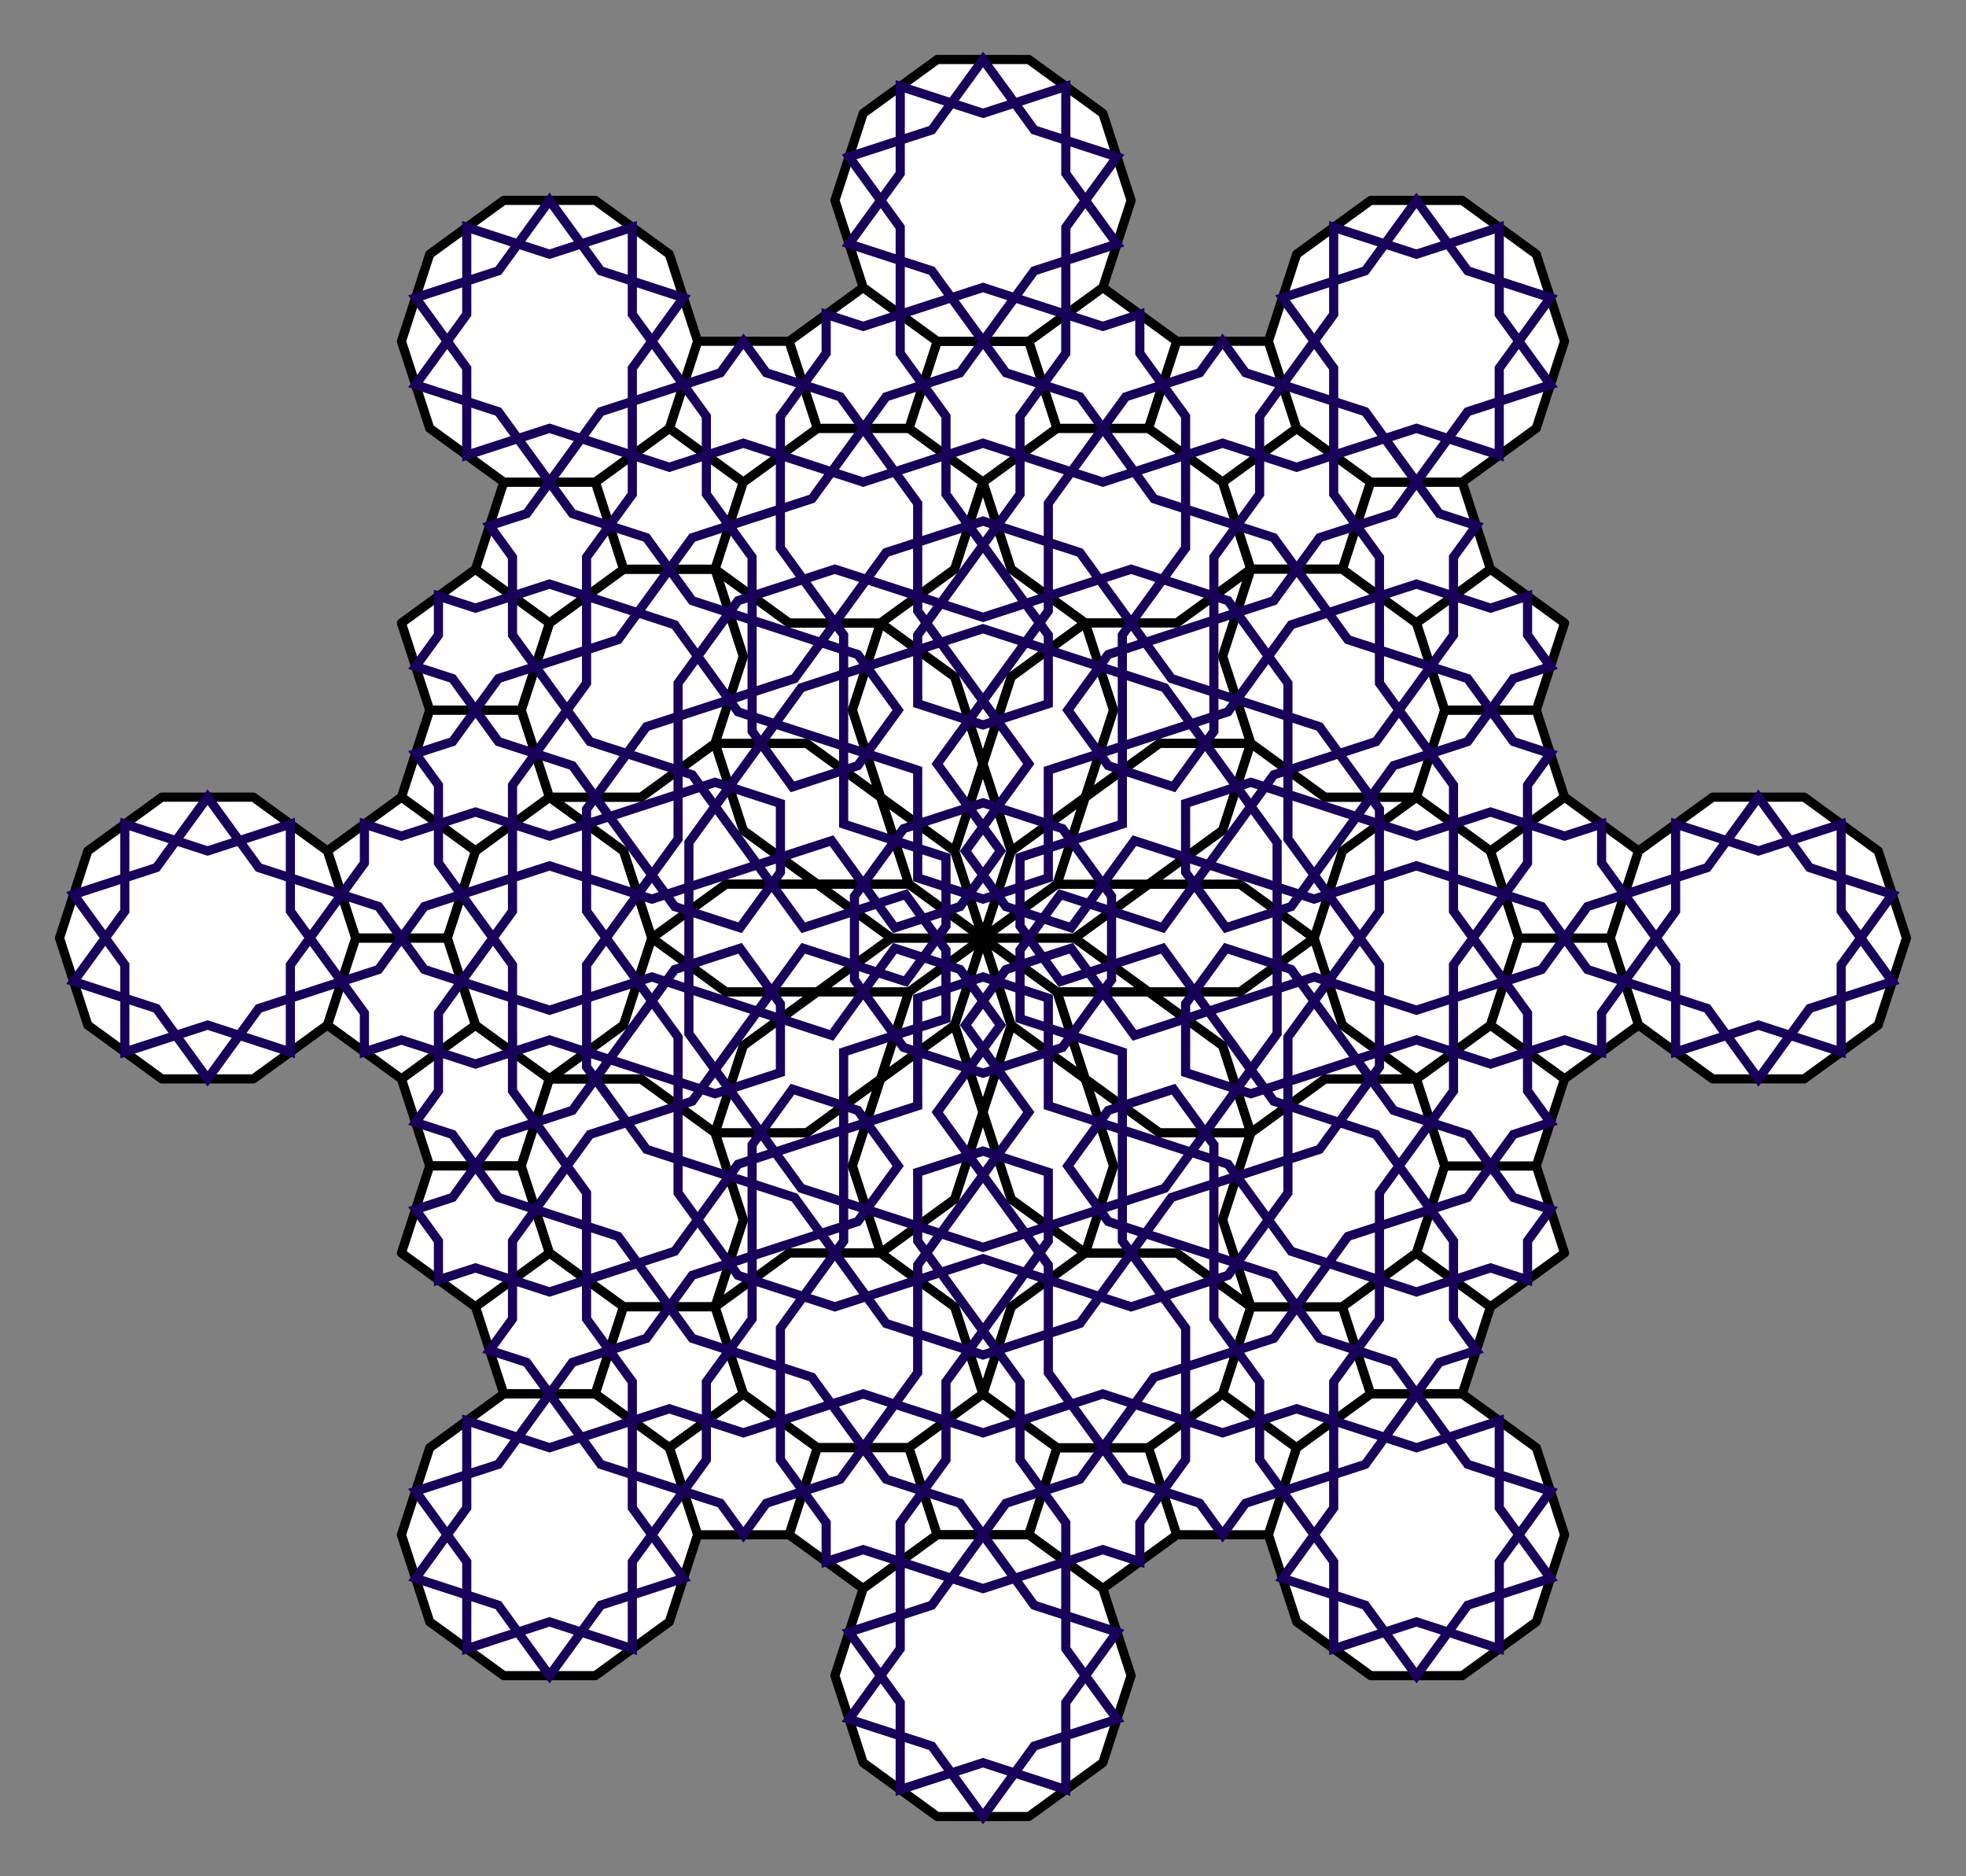 <?xml version="1.0" encoding="UTF-8" standalone="no"?>
<!DOCTYPE svg PUBLIC "-//W3C//DTD SVG 1.1//EN" "http://www.w3.org/Graphics/SVG/1.1/DTD/svg11.dtd">
<svg xmlns="http://www.w3.org/2000/svg" xmlns:xlink="http://www.w3.org/1999/xlink" viewBox="0 0 429.607 409.853" version="1.1" xml:space="preserve">
<rect x="0" y="0" width="429.607" height="409.853" fill="#808080" stroke="none"/>
<defs>
<polygon id="s1" stroke="#000000" stroke-opacity="1" stroke-width="2.0" stroke-linejoin="round" points="0.0,0.0 20.0,0.0 36.18,11.756 42.361,30.777 36.18,49.798 20.0,61.554 0.0,61.554 -16.18,49.798 -22.361,30.777 -16.18,11.756"/>
<path id="p1" fill-rule="evenodd" stroke="#170159" stroke-opacity="1" stroke-width="2.0" d="M10.0,0.0 L21.18,15.388 L39.271,21.266 L28.09,36.655 L28.09,55.676 L10,49.798 L-8.09,55.676 L-8.09,36.655 L-19.271,21.266 L-1.18,15.388 Z M28.09,5.878 L28.09,24.899 L39.271,40.287 L21.18,46.165 L10.0,61.554 L-1.18,46.165 L-19.271,40.287 L-8.09,24.899 L-8.09,5.878 L10,11.756 Z"/>
<path id="r1" d="M16.91,9.511 L21.18,15.388 L28.09,17.634 L28.09,24.899 L32.361,30.777 L28.09,36.655 L28.09,43.92 L21.18,46.165 L16.91,52.043 L10,49.798 L3.09,52.043 L-1.18,46.165 L-8.09,43.92 L-8.09,36.655 L-12.361,30.777 L-8.09,24.899 L-8.09,17.634 L-1.18,15.388 L3.09,9.511 L10,11.756 Z"/>
<polygon id="s2" stroke="#000000" stroke-opacity="1" stroke-width="2.0" stroke-linejoin="round" points="0.0,0.0 20.0,0.0 26.18,19.021 10.0,30.777 -6.18,19.021"/>
<path id="p2" fill-rule="evenodd" stroke="#170159" stroke-opacity="1" stroke-width="2.0" d="M10.0,0.0 L15.0,6.882 L23.09,9.511 L18.09,16.392 L18.09,24.899 L10.0,22.27 L1.91,24.899 L1.91,16.392 L-3.09,9.511 L5.0,6.882 Z"/>
<polygon id="s3" stroke="#000000" stroke-opacity="1" stroke-width="2.0" stroke-linejoin="round" points="0.0,0.0 20.0,0.0 36.18,11.756 20.0,23.511 0.0,23.511 -16.18,11.756"/>
<path id="p3" fill-rule="evenodd" stroke="#170159" stroke-opacity="1" stroke-width="2.0" d="M10.0,0.0 L16.91,9.511 L28.09,5.878 L28.09,11.756 L28.09,17.634 L16.91,14.001 L10.0,23.511 L3.09,14.001 L-8.09,17.634 L-8.09,11.756 L-8.09,5.878 L3.09,9.511 Z"/>
<polygon id="s6" stroke="#000000" stroke-opacity="1" stroke-width="2.0" stroke-linejoin="round" points="0.0,0.0 20.0,0.0 36.18,11.756 42.361,30.777 36.18,49.798 16.18,49.798 0.0,38.042 -6.18,19.021"/>
<path id="p6" fill-rule="evenodd" stroke="#170159" stroke-opacity="1" stroke-width="2.0" d="M10.0,0.0 L21.18,15.388 L39.271,21.266 L27.361,37.659 L8.09,43.92 L8.09,24.899 L-3.09,9.511 L5.0,6.882 Z M26.18,49.798 L15.0,34.41 L-3.09,28.532 L8.82,12.139 L28.09,5.878 L28.09,24.899 L39.271,40.287 L31.18,42.916 Z"/>
<polygon id="s9" stroke="#000000" stroke-opacity="1" stroke-width="2.0" stroke-linejoin="round" points="0.0,0.0 20.0,0.0 36.18,11.756 16.18,11.756"/>
<path id="p9" fill-rule="evenodd" stroke="#170159" stroke-opacity="1" stroke-width="2.0" d="M10.0,0.0 L16.91,9.511 L28.09,5.878 L28.09,9.127 L26.18,11.756 L19.271,2.245 L8.09,5.878 L8.09,2.629 Z"/>
<polygon id="s18" stroke="#000000" stroke-opacity="1" stroke-width="2.0" stroke-linejoin="round" points="0.0,0.0 20.0,0.0 36.18,-11.756 42.361,7.265 58.541,19.021 38.541,19.021 22.361,30.777 16.18,11.756"/>
<path id="p18" fill-rule="evenodd" stroke="#170159" stroke-opacity="1" stroke-width="2.0" d="M10.0,0.0 L27.361,23.895 L30.451,24.899 L30.451,9.894 L39.271,-2.245 L36.18,-3.249 L8.09,5.878 L8.09,2.629 Z M28.09,-5.878 L31.18,-4.874 L48.541,19.021 L50.451,16.392 L50.451,13.143 L22.361,22.27 L19.271,21.266 L28.09,9.127 Z"/>
</defs>
<g transform="translate(93.902 254.724) scale(1 -1) rotate(0.0)">
<use xlink:href="#s2" transform="matrix(1.0 0.0 0.0 1.0 0.0 0.0)" fill="#FFFFFF" fill-opacity="1"/>
<use xlink:href="#s2" transform="matrix(0.809 0.588 -0.588 0.809 10 -30.777)" fill="#FFFFFF" fill-opacity="1"/>
<use xlink:href="#s6" transform="matrix(-0.309 -0.951 0.951 -0.309 26.18 19.021)" fill="#FFFFFF" fill-opacity="1"/>
<use xlink:href="#s6" transform="matrix(-0.809 -0.588 0.588 -0.809 26.18 80.575)" fill="#FFFFFF" fill-opacity="1"/>
<use xlink:href="#s2" transform="matrix(0.809 0.588 -0.588 0.809 -6.18 19.021)" fill="#FFFFFF" fill-opacity="1"/>
<use xlink:href="#s2" transform="matrix(0.309 -0.951 0.951 0.309 10.0 -30.777)" fill="#FFFFFF" fill-opacity="1"/>
<use xlink:href="#s2" transform="matrix(-0.309 -0.951 0.951 -0.309 42.361 -30.777)" fill="#FFFFFF" fill-opacity="1"/>
<use xlink:href="#s18" transform="matrix(-0.809 -0.588 0.588 -0.809 98.541 19.021)" fill="#FFFFFF" fill-opacity="1"/>
<use xlink:href="#s18" transform="matrix(-1.0 1.7763568394002506e-16 -1.7763568394002506e-16 -1.0 84.721 38.042)" fill="#FFFFFF" fill-opacity="1"/>
<use xlink:href="#s2" transform="matrix(0.809 -0.588 0.588 0.809 -6.18 80.575)" fill="#FFFFFF" fill-opacity="1"/>
<use xlink:href="#s2" transform="matrix(1 0.0 0.0 1 -16.18 49.798)" fill="#FFFFFF" fill-opacity="1"/>
<use xlink:href="#s18" transform="matrix(0.809 -0.588 0.588 0.809 26.18 80.575)" fill="#FFFFFF" fill-opacity="1"/>
<use xlink:href="#s2" transform="matrix(-0.809 -0.588 0.588 -0.809 68.541 -49.798)" fill="#FFFFFF" fill-opacity="1"/>
<use xlink:href="#s6" transform="matrix(0.309 -0.951 0.951 0.309 62.361 -30.777)" fill="#FFFFFF" fill-opacity="1"/>
<use xlink:href="#s3" transform="matrix(-0.809 -0.588 0.588 -0.809 84.721 38.042)" fill="#FFFFFF" fill-opacity="1"/>
<use xlink:href="#s3" transform="matrix(-0.309 -0.951 0.951 -0.309 98.541 19.021)" fill="#FFFFFF" fill-opacity="1"/>
<use xlink:href="#s3" transform="matrix(1.0 -1.7763568394002506e-16 1.7763568394002506e-16 1.0 64.721 38.042)" fill="#FFFFFF" fill-opacity="1"/>
<use xlink:href="#s6" transform="matrix(-1 1.332267629550188e-16 -1.332267629550188e-16 -1 62.361 130.373)" fill="#FFFFFF" fill-opacity="1"/>
<use xlink:href="#s2" transform="matrix(-0.809 0.588 -0.588 -0.809 26.18 118.617)" fill="#FFFFFF" fill-opacity="1"/>
<use xlink:href="#s3" transform="matrix(0.809 -0.588 0.588 0.809 68.541 73.309)" fill="#FFFFFF" fill-opacity="1"/>
<use xlink:href="#s2" transform="matrix(-0.309 -0.951 0.951 -0.309 84.721 -61.554)" fill="#FFFFFF" fill-opacity="1"/>
<use xlink:href="#s2" transform="matrix(0.309 0.951 -0.951 0.309 130.902 -80.575)" fill="#FFFFFF" fill-opacity="1"/>
<use xlink:href="#s18" transform="matrix(-0.309 -0.951 0.951 -0.309 120.902 11.756)" fill="#FFFFFF" fill-opacity="1"/>
<use xlink:href="#s9" transform="matrix(0.809 0.588 -0.588 0.809 98.541 19.021)" fill="#FFFFFF" fill-opacity="1"/>
<use xlink:href="#s9" transform="matrix(1.0 -8.881784197001253e-17 8.881784197001253e-17 1.0 84.721 38.042)" fill="#FFFFFF" fill-opacity="1"/>
<use xlink:href="#s9" transform="matrix(-0.309 -0.951 0.951 -0.309 120.902 49.798)" fill="#FFFFFF" fill-opacity="1"/>
<use xlink:href="#s9" transform="matrix(0.809 -0.588 0.588 0.809 84.721 61.554)" fill="#FFFFFF" fill-opacity="1"/>
<use xlink:href="#s2" transform="matrix(1 -1.332267629550188e-16 1.332267629550188e-16 1 42.361 130.373)" fill="#FFFFFF" fill-opacity="1"/>
<use xlink:href="#s2" transform="matrix(-1 1.7763568394002506e-16 -1.7763568394002506e-16 -1 36.18 149.394)" fill="#FFFFFF" fill-opacity="1"/>
<use xlink:href="#s18" transform="matrix(-0.309 0.951 -0.951 -0.309 98.541 80.575)" fill="#FFFFFF" fill-opacity="1"/>
<use xlink:href="#s9" transform="matrix(-0.309 0.951 -0.951 -0.309 120.902 49.798)" fill="#FFFFFF" fill-opacity="1"/>
<use xlink:href="#s2" transform="matrix(-0.309 0.951 -0.951 -0.309 163.262 -80.575)" fill="#FFFFFF" fill-opacity="1"/>
<use xlink:href="#s6" transform="matrix(0.809 -0.588 0.588 0.809 120.902 -49.798)" fill="#FFFFFF" fill-opacity="1"/>
<use xlink:href="#s3" transform="matrix(-0.309 0.951 -0.951 -0.309 149.443 1.2434497875801753e-14)" fill="#FFFFFF" fill-opacity="1"/>
<use xlink:href="#s9" transform="matrix(-0.309 0.951 -0.951 -0.309 143.262 19.021)" fill="#FFFFFF" fill-opacity="1"/>
<use xlink:href="#s6" transform="matrix(-0.809 0.588 -0.588 -0.809 120.902 149.394)" fill="#FFFFFF" fill-opacity="1"/>
<use xlink:href="#s2" transform="matrix(0.809 -0.588 0.588 0.809 52.361 161.15)" fill="#FFFFFF" fill-opacity="1"/>
<use xlink:href="#s3" transform="matrix(0.309 -0.951 0.951 0.309 92.361 99.596)" fill="#FFFFFF" fill-opacity="1"/>
<use xlink:href="#s9" transform="matrix(0.309 0.951 -0.951 0.309 120.902 49.798)" fill="#FFFFFF" fill-opacity="1"/>
<use xlink:href="#s2" transform="matrix(-0.809 0.588 -0.588 -0.809 189.443 -61.554)" fill="#FFFFFF" fill-opacity="1"/>
<use xlink:href="#s2" transform="matrix(-1 -8.881784197001253e-17 8.881784197001253e-17 -1 199.443 -30.777)" fill="#FFFFFF" fill-opacity="1"/>
<use xlink:href="#s18" transform="matrix(-0.309 0.951 -0.951 -0.309 179.443 -30.777)" fill="#FFFFFF" fill-opacity="1"/>
<use xlink:href="#s3" transform="matrix(0.809 -0.588 0.588 0.809 143.262 19.021)" fill="#FFFFFF" fill-opacity="1"/>
<use xlink:href="#s9" transform="matrix(-0.809 0.588 -0.588 -0.809 157.082 38.042)" fill="#FFFFFF" fill-opacity="1"/>
<use xlink:href="#s2" transform="matrix(0.809 -0.588 0.588 0.809 104.721 161.15)" fill="#FFFFFF" fill-opacity="1"/>
<use xlink:href="#s2" transform="matrix(0.309 -0.951 0.951 0.309 78.541 180.171)" fill="#FFFFFF" fill-opacity="1"/>
<use xlink:href="#s18" transform="matrix(0.309 0.951 -0.951 0.309 120.902 87.84)" fill="#FFFFFF" fill-opacity="1"/>
<use xlink:href="#s9" transform="matrix(-0.809 -0.588 0.588 -0.809 143.262 80.575)" fill="#FFFFFF" fill-opacity="1"/>
<use xlink:href="#s3" transform="matrix(-0.309 -0.951 0.951 -0.309 127.082 106.861)" fill="#FFFFFF" fill-opacity="1"/>
<use xlink:href="#s6" transform="matrix(1 8.881784197001253e-17 -8.881784197001253e-17 1 179.443 -30.777)" fill="#FFFFFF" fill-opacity="1"/>
<use xlink:href="#s2" transform="matrix(-0.809 0.588 -0.588 -0.809 231.803 -30.777)" fill="#FFFFFF" fill-opacity="1"/>
<use xlink:href="#s18" transform="matrix(-0.809 0.588 -0.588 -0.809 215.623 19.021)" fill="#FFFFFF" fill-opacity="1"/>
<use xlink:href="#s3" transform="matrix(1.0 0.0 0.0 1.0 157.082 38.042)" fill="#FFFFFF" fill-opacity="1"/>
<use xlink:href="#s9" transform="matrix(-1.0 -0.0 -0.0 -1.0 157.082 61.554)" fill="#FFFFFF" fill-opacity="1"/>
<use xlink:href="#s6" transform="matrix(-0.309 0.951 -0.951 -0.309 179.443 130.373)" fill="#FFFFFF" fill-opacity="1"/>
<use xlink:href="#s2" transform="matrix(0.309 -0.951 0.951 0.309 130.902 180.171)" fill="#FFFFFF" fill-opacity="1"/>
<use xlink:href="#s3" transform="matrix(0.809 0.588 -0.588 0.809 157.082 61.554)" fill="#FFFFFF" fill-opacity="1"/>
<use xlink:href="#s18" transform="matrix(0.809 0.588 -0.588 0.809 143.262 80.575)" fill="#FFFFFF" fill-opacity="1"/>
<use xlink:href="#s2" transform="matrix(-1 -4.4408920985006264e-17 4.4408920985006264e-17 -1 241.803 1.865174681370263e-14)" fill="#FFFFFF" fill-opacity="1"/>
<use xlink:href="#s2" transform="matrix(-0.809 -0.588 0.588 -0.809 231.803 30.777)" fill="#FFFFFF" fill-opacity="1"/>
<use xlink:href="#s6" transform="matrix(0.809 0.588 -0.588 0.809 215.623 19.021)" fill="#FFFFFF" fill-opacity="1"/>
<use xlink:href="#s18" transform="matrix(-1 1.7763568394002506e-16 -1.7763568394002506e-16 -1 215.623 80.575)" fill="#FFFFFF" fill-opacity="1"/>
<use xlink:href="#s2" transform="matrix(0.309 -0.951 0.951 0.309 173.262 149.394)" fill="#FFFFFF" fill-opacity="1"/>
<use xlink:href="#s2" transform="matrix(-0.309 -0.951 0.951 -0.309 163.262 180.171)" fill="#FFFFFF" fill-opacity="1"/>
<use xlink:href="#s6" transform="matrix(0.309 0.951 -0.951 0.309 215.623 80.575)" fill="#FFFFFF" fill-opacity="1"/>
<use xlink:href="#s2" transform="matrix(-1 -2.664535259100376e-16 2.664535259100376e-16 -1 257.984 49.798)" fill="#FFFFFF" fill-opacity="1"/>
<use xlink:href="#s2" transform="matrix(-0.809 -0.588 0.588 -0.809 247.984 80.575)" fill="#FFFFFF" fill-opacity="1"/>
<use xlink:href="#s2" transform="matrix(-0.309 -0.951 0.951 -0.309 221.803 99.596)" fill="#FFFFFF" fill-opacity="1"/>
<use xlink:href="#s2" transform="matrix(-0.309 -0.951 0.951 -0.309 205.623 149.394)" fill="#FFFFFF" fill-opacity="1"/>
<use xlink:href="#s2" transform="matrix(-0.809 -0.588 0.588 -0.809 231.803 130.373)" fill="#FFFFFF" fill-opacity="1"/>
<use xlink:href="#s1" transform="matrix(0.809 -0.588 0.588 0.809 94.721 191.926)" fill="#FFFFFF" fill-opacity="1"/>
<use xlink:href="#s1" transform="matrix(-1.0 0.0 0.0 -1.0 130.902 -80.575)" fill="#FFFFFF" fill-opacity="1"/>
<use xlink:href="#s1" transform="matrix(0.309 0.951 -0.951 0.309 -22.361 30.777)" fill="#FFFFFF" fill-opacity="1"/>
<use xlink:href="#s1" transform="matrix(0.309 -0.951 0.951 0.309 257.984 49.798)" fill="#FFFFFF" fill-opacity="1"/>
<use xlink:href="#s1" transform="matrix(1 0.0 0.0 1 16.18 149.394)" fill="#FFFFFF" fill-opacity="1"/>
<use xlink:href="#s1" transform="matrix(-1.0 0.0 0.0 -1.0 36.18 -49.798)" fill="#FFFFFF" fill-opacity="1"/>
<use xlink:href="#s1" transform="matrix(-0.809 -0.588 0.588 -0.809 205.623 -49.798)" fill="#FFFFFF" fill-opacity="1"/>
<use xlink:href="#s1" transform="matrix(0.309 -0.951 0.951 0.309 183.262 180.171)" fill="#FFFFFF" fill-opacity="1"/>
<use xlink:href="#p2" transform="matrix(1.0 0.0 0.0 1.0 0.0 0.0)" fill="#00AAAA" fill-opacity="0"/>
<use xlink:href="#p2" transform="matrix(0.809 0.588 -0.588 0.809 10 -30.777)" fill="#00AAAA" fill-opacity="0"/>
<use xlink:href="#p6" transform="matrix(-0.309 -0.951 0.951 -0.309 26.18 19.021)" fill="#00AAAA" fill-opacity="0"/>
<use xlink:href="#p6" transform="matrix(-0.809 -0.588 0.588 -0.809 26.18 80.575)" fill="#00AAAA" fill-opacity="0"/>
<use xlink:href="#p2" transform="matrix(0.809 0.588 -0.588 0.809 -6.18 19.021)" fill="#00AAAA" fill-opacity="0"/>
<use xlink:href="#p2" transform="matrix(0.309 -0.951 0.951 0.309 10.0 -30.777)" fill="#00AAAA" fill-opacity="0"/>
<use xlink:href="#p2" transform="matrix(-0.309 -0.951 0.951 -0.309 42.361 -30.777)" fill="#00AAAA" fill-opacity="0"/>
<use xlink:href="#p18" transform="matrix(-0.809 -0.588 0.588 -0.809 98.541 19.021)" fill="#00AAAA" fill-opacity="0"/>
<use xlink:href="#p18" transform="matrix(-1.0 1.7763568394002506e-16 -1.7763568394002506e-16 -1.0 84.721 38.042)" fill="#00AAAA" fill-opacity="0"/>
<use xlink:href="#p2" transform="matrix(0.809 -0.588 0.588 0.809 -6.18 80.575)" fill="#00AAAA" fill-opacity="0"/>
<use xlink:href="#p2" transform="matrix(1 0.0 0.0 1 -16.18 49.798)" fill="#00AAAA" fill-opacity="0"/>
<use xlink:href="#p18" transform="matrix(0.809 -0.588 0.588 0.809 26.18 80.575)" fill="#00AAAA" fill-opacity="0"/>
<use xlink:href="#p2" transform="matrix(-0.809 -0.588 0.588 -0.809 68.541 -49.798)" fill="#00AAAA" fill-opacity="0"/>
<use xlink:href="#p6" transform="matrix(0.309 -0.951 0.951 0.309 62.361 -30.777)" fill="#00AAAA" fill-opacity="0"/>
<use xlink:href="#p3" transform="matrix(-0.809 -0.588 0.588 -0.809 84.721 38.042)" fill="#00AAAA" fill-opacity="0"/>
<use xlink:href="#p3" transform="matrix(-0.309 -0.951 0.951 -0.309 98.541 19.021)" fill="#00AAAA" fill-opacity="0"/>
<use xlink:href="#p3" transform="matrix(1.0 -1.7763568394002506e-16 1.7763568394002506e-16 1.0 64.721 38.042)" fill="#00AAAA" fill-opacity="0"/>
<use xlink:href="#p6" transform="matrix(-1 1.332267629550188e-16 -1.332267629550188e-16 -1 62.361 130.373)" fill="#00AAAA" fill-opacity="0"/>
<use xlink:href="#p2" transform="matrix(-0.809 0.588 -0.588 -0.809 26.18 118.617)" fill="#00AAAA" fill-opacity="0"/>
<use xlink:href="#p3" transform="matrix(0.809 -0.588 0.588 0.809 68.541 73.309)" fill="#00AAAA" fill-opacity="0"/>
<use xlink:href="#p2" transform="matrix(-0.309 -0.951 0.951 -0.309 84.721 -61.554)" fill="#00AAAA" fill-opacity="0"/>
<use xlink:href="#p2" transform="matrix(0.309 0.951 -0.951 0.309 130.902 -80.575)" fill="#00AAAA" fill-opacity="0"/>
<use xlink:href="#p18" transform="matrix(-0.309 -0.951 0.951 -0.309 120.902 11.756)" fill="#00AAAA" fill-opacity="0"/>
<use xlink:href="#p9" transform="matrix(0.809 0.588 -0.588 0.809 98.541 19.021)" fill="#00AAAA" fill-opacity="0"/>
<use xlink:href="#p9" transform="matrix(1.0 -8.881784197001253e-17 8.881784197001253e-17 1.0 84.721 38.042)" fill="#00AAAA" fill-opacity="0"/>
<use xlink:href="#p9" transform="matrix(-0.309 -0.951 0.951 -0.309 120.902 49.798)" fill="#00AAAA" fill-opacity="0"/>
<use xlink:href="#p9" transform="matrix(0.809 -0.588 0.588 0.809 84.721 61.554)" fill="#00AAAA" fill-opacity="0"/>
<use xlink:href="#p2" transform="matrix(1 -1.332267629550188e-16 1.332267629550188e-16 1 42.361 130.373)" fill="#00AAAA" fill-opacity="0"/>
<use xlink:href="#p2" transform="matrix(-1 1.7763568394002506e-16 -1.7763568394002506e-16 -1 36.18 149.394)" fill="#00AAAA" fill-opacity="0"/>
<use xlink:href="#p18" transform="matrix(-0.309 0.951 -0.951 -0.309 98.541 80.575)" fill="#00AAAA" fill-opacity="0"/>
<use xlink:href="#p9" transform="matrix(-0.309 0.951 -0.951 -0.309 120.902 49.798)" fill="#00AAAA" fill-opacity="0"/>
<use xlink:href="#p2" transform="matrix(-0.309 0.951 -0.951 -0.309 163.262 -80.575)" fill="#00AAAA" fill-opacity="0"/>
<use xlink:href="#p6" transform="matrix(0.809 -0.588 0.588 0.809 120.902 -49.798)" fill="#00AAAA" fill-opacity="0"/>
<use xlink:href="#p3" transform="matrix(-0.309 0.951 -0.951 -0.309 149.443 1.2434497875801753e-14)" fill="#00AAAA" fill-opacity="0"/>
<use xlink:href="#p9" transform="matrix(-0.309 0.951 -0.951 -0.309 143.262 19.021)" fill="#00AAAA" fill-opacity="0"/>
<use xlink:href="#p6" transform="matrix(-0.809 0.588 -0.588 -0.809 120.902 149.394)" fill="#00AAAA" fill-opacity="0"/>
<use xlink:href="#p2" transform="matrix(0.809 -0.588 0.588 0.809 52.361 161.15)" fill="#00AAAA" fill-opacity="0"/>
<use xlink:href="#p3" transform="matrix(0.309 -0.951 0.951 0.309 92.361 99.596)" fill="#00AAAA" fill-opacity="0"/>
<use xlink:href="#p9" transform="matrix(0.309 0.951 -0.951 0.309 120.902 49.798)" fill="#00AAAA" fill-opacity="0"/>
<use xlink:href="#p2" transform="matrix(-0.809 0.588 -0.588 -0.809 189.443 -61.554)" fill="#00AAAA" fill-opacity="0"/>
<use xlink:href="#p2" transform="matrix(-1 -8.881784197001253e-17 8.881784197001253e-17 -1 199.443 -30.777)" fill="#00AAAA" fill-opacity="0"/>
<use xlink:href="#p18" transform="matrix(-0.309 0.951 -0.951 -0.309 179.443 -30.777)" fill="#00AAAA" fill-opacity="0"/>
<use xlink:href="#p3" transform="matrix(0.809 -0.588 0.588 0.809 143.262 19.021)" fill="#00AAAA" fill-opacity="0"/>
<use xlink:href="#p9" transform="matrix(-0.809 0.588 -0.588 -0.809 157.082 38.042)" fill="#00AAAA" fill-opacity="0"/>
<use xlink:href="#p2" transform="matrix(0.809 -0.588 0.588 0.809 104.721 161.15)" fill="#00AAAA" fill-opacity="0"/>
<use xlink:href="#p2" transform="matrix(0.309 -0.951 0.951 0.309 78.541 180.171)" fill="#00AAAA" fill-opacity="0"/>
<use xlink:href="#p18" transform="matrix(0.309 0.951 -0.951 0.309 120.902 87.84)" fill="#00AAAA" fill-opacity="0"/>
<use xlink:href="#p9" transform="matrix(-0.809 -0.588 0.588 -0.809 143.262 80.575)" fill="#00AAAA" fill-opacity="0"/>
<use xlink:href="#p3" transform="matrix(-0.309 -0.951 0.951 -0.309 127.082 106.861)" fill="#00AAAA" fill-opacity="0"/>
<use xlink:href="#p6" transform="matrix(1 8.881784197001253e-17 -8.881784197001253e-17 1 179.443 -30.777)" fill="#00AAAA" fill-opacity="0"/>
<use xlink:href="#p2" transform="matrix(-0.809 0.588 -0.588 -0.809 231.803 -30.777)" fill="#00AAAA" fill-opacity="0"/>
<use xlink:href="#p18" transform="matrix(-0.809 0.588 -0.588 -0.809 215.623 19.021)" fill="#00AAAA" fill-opacity="0"/>
<use xlink:href="#p3" transform="matrix(1.0 0.0 0.0 1.0 157.082 38.042)" fill="#00AAAA" fill-opacity="0"/>
<use xlink:href="#p9" transform="matrix(-1.0 -0.0 -0.0 -1.0 157.082 61.554)" fill="#00AAAA" fill-opacity="0"/>
<use xlink:href="#p6" transform="matrix(-0.309 0.951 -0.951 -0.309 179.443 130.373)" fill="#00AAAA" fill-opacity="0"/>
<use xlink:href="#p2" transform="matrix(0.309 -0.951 0.951 0.309 130.902 180.171)" fill="#00AAAA" fill-opacity="0"/>
<use xlink:href="#p3" transform="matrix(0.809 0.588 -0.588 0.809 157.082 61.554)" fill="#00AAAA" fill-opacity="0"/>
<use xlink:href="#p18" transform="matrix(0.809 0.588 -0.588 0.809 143.262 80.575)" fill="#00AAAA" fill-opacity="0"/>
<use xlink:href="#p2" transform="matrix(-1 -4.4408920985006264e-17 4.4408920985006264e-17 -1 241.803 1.865174681370263e-14)" fill="#00AAAA" fill-opacity="0"/>
<use xlink:href="#p2" transform="matrix(-0.809 -0.588 0.588 -0.809 231.803 30.777)" fill="#00AAAA" fill-opacity="0"/>
<use xlink:href="#p6" transform="matrix(0.809 0.588 -0.588 0.809 215.623 19.021)" fill="#00AAAA" fill-opacity="0"/>
<use xlink:href="#p18" transform="matrix(-1 1.7763568394002506e-16 -1.7763568394002506e-16 -1 215.623 80.575)" fill="#00AAAA" fill-opacity="0"/>
<use xlink:href="#p2" transform="matrix(0.309 -0.951 0.951 0.309 173.262 149.394)" fill="#00AAAA" fill-opacity="0"/>
<use xlink:href="#p2" transform="matrix(-0.309 -0.951 0.951 -0.309 163.262 180.171)" fill="#00AAAA" fill-opacity="0"/>
<use xlink:href="#p6" transform="matrix(0.309 0.951 -0.951 0.309 215.623 80.575)" fill="#00AAAA" fill-opacity="0"/>
<use xlink:href="#p2" transform="matrix(-1 -2.664535259100376e-16 2.664535259100376e-16 -1 257.984 49.798)" fill="#00AAAA" fill-opacity="0"/>
<use xlink:href="#p2" transform="matrix(-0.809 -0.588 0.588 -0.809 247.984 80.575)" fill="#00AAAA" fill-opacity="0"/>
<use xlink:href="#p2" transform="matrix(-0.309 -0.951 0.951 -0.309 221.803 99.596)" fill="#00AAAA" fill-opacity="0"/>
<use xlink:href="#p2" transform="matrix(-0.309 -0.951 0.951 -0.309 205.623 149.394)" fill="#00AAAA" fill-opacity="0"/>
<use xlink:href="#p2" transform="matrix(-0.809 -0.588 0.588 -0.809 231.803 130.373)" fill="#00AAAA" fill-opacity="0"/>
<use xlink:href="#r1" transform="matrix(0.809 -0.588 0.588 0.809 94.721 191.926)" fill="#00AAAA" fill-opacity="0"/>
<use xlink:href="#p1" transform="matrix(0.809 -0.588 0.588 0.809 94.721 191.926)" fill="#00AAAA" fill-opacity="0"/>
<use xlink:href="#r1" transform="matrix(-1.0 0.0 0.0 -1.0 130.902 -80.575)" fill="#00AAAA" fill-opacity="0"/>
<use xlink:href="#p1" transform="matrix(-1.0 0.0 0.0 -1.0 130.902 -80.575)" fill="#00AAAA" fill-opacity="0"/>
<use xlink:href="#r1" transform="matrix(0.309 0.951 -0.951 0.309 -22.361 30.777)" fill="#00AAAA" fill-opacity="0"/>
<use xlink:href="#p1" transform="matrix(0.309 0.951 -0.951 0.309 -22.361 30.777)" fill="#00AAAA" fill-opacity="0"/>
<use xlink:href="#r1" transform="matrix(0.309 -0.951 0.951 0.309 257.984 49.798)" fill="#00AAAA" fill-opacity="0"/>
<use xlink:href="#p1" transform="matrix(0.309 -0.951 0.951 0.309 257.984 49.798)" fill="#00AAAA" fill-opacity="0"/>
<use xlink:href="#r1" transform="matrix(1 0.0 0.0 1 16.18 149.394)" fill="#00AAAA" fill-opacity="0"/>
<use xlink:href="#p1" transform="matrix(1 0.0 0.0 1 16.18 149.394)" fill="#00AAAA" fill-opacity="0"/>
<use xlink:href="#r1" transform="matrix(-1.0 0.0 0.0 -1.0 36.18 -49.798)" fill="#00AAAA" fill-opacity="0"/>
<use xlink:href="#p1" transform="matrix(-1.0 0.0 0.0 -1.0 36.18 -49.798)" fill="#00AAAA" fill-opacity="0"/>
<use xlink:href="#r1" transform="matrix(-0.809 -0.588 0.588 -0.809 205.623 -49.798)" fill="#00AAAA" fill-opacity="0"/>
<use xlink:href="#p1" transform="matrix(-0.809 -0.588 0.588 -0.809 205.623 -49.798)" fill="#00AAAA" fill-opacity="0"/>
<use xlink:href="#r1" transform="matrix(0.309 -0.951 0.951 0.309 183.262 180.171)" fill="#00AAAA" fill-opacity="0"/>
<use xlink:href="#p1" transform="matrix(0.309 -0.951 0.951 0.309 183.262 180.171)" fill="#00AAAA" fill-opacity="0"/>
</g>
</svg>